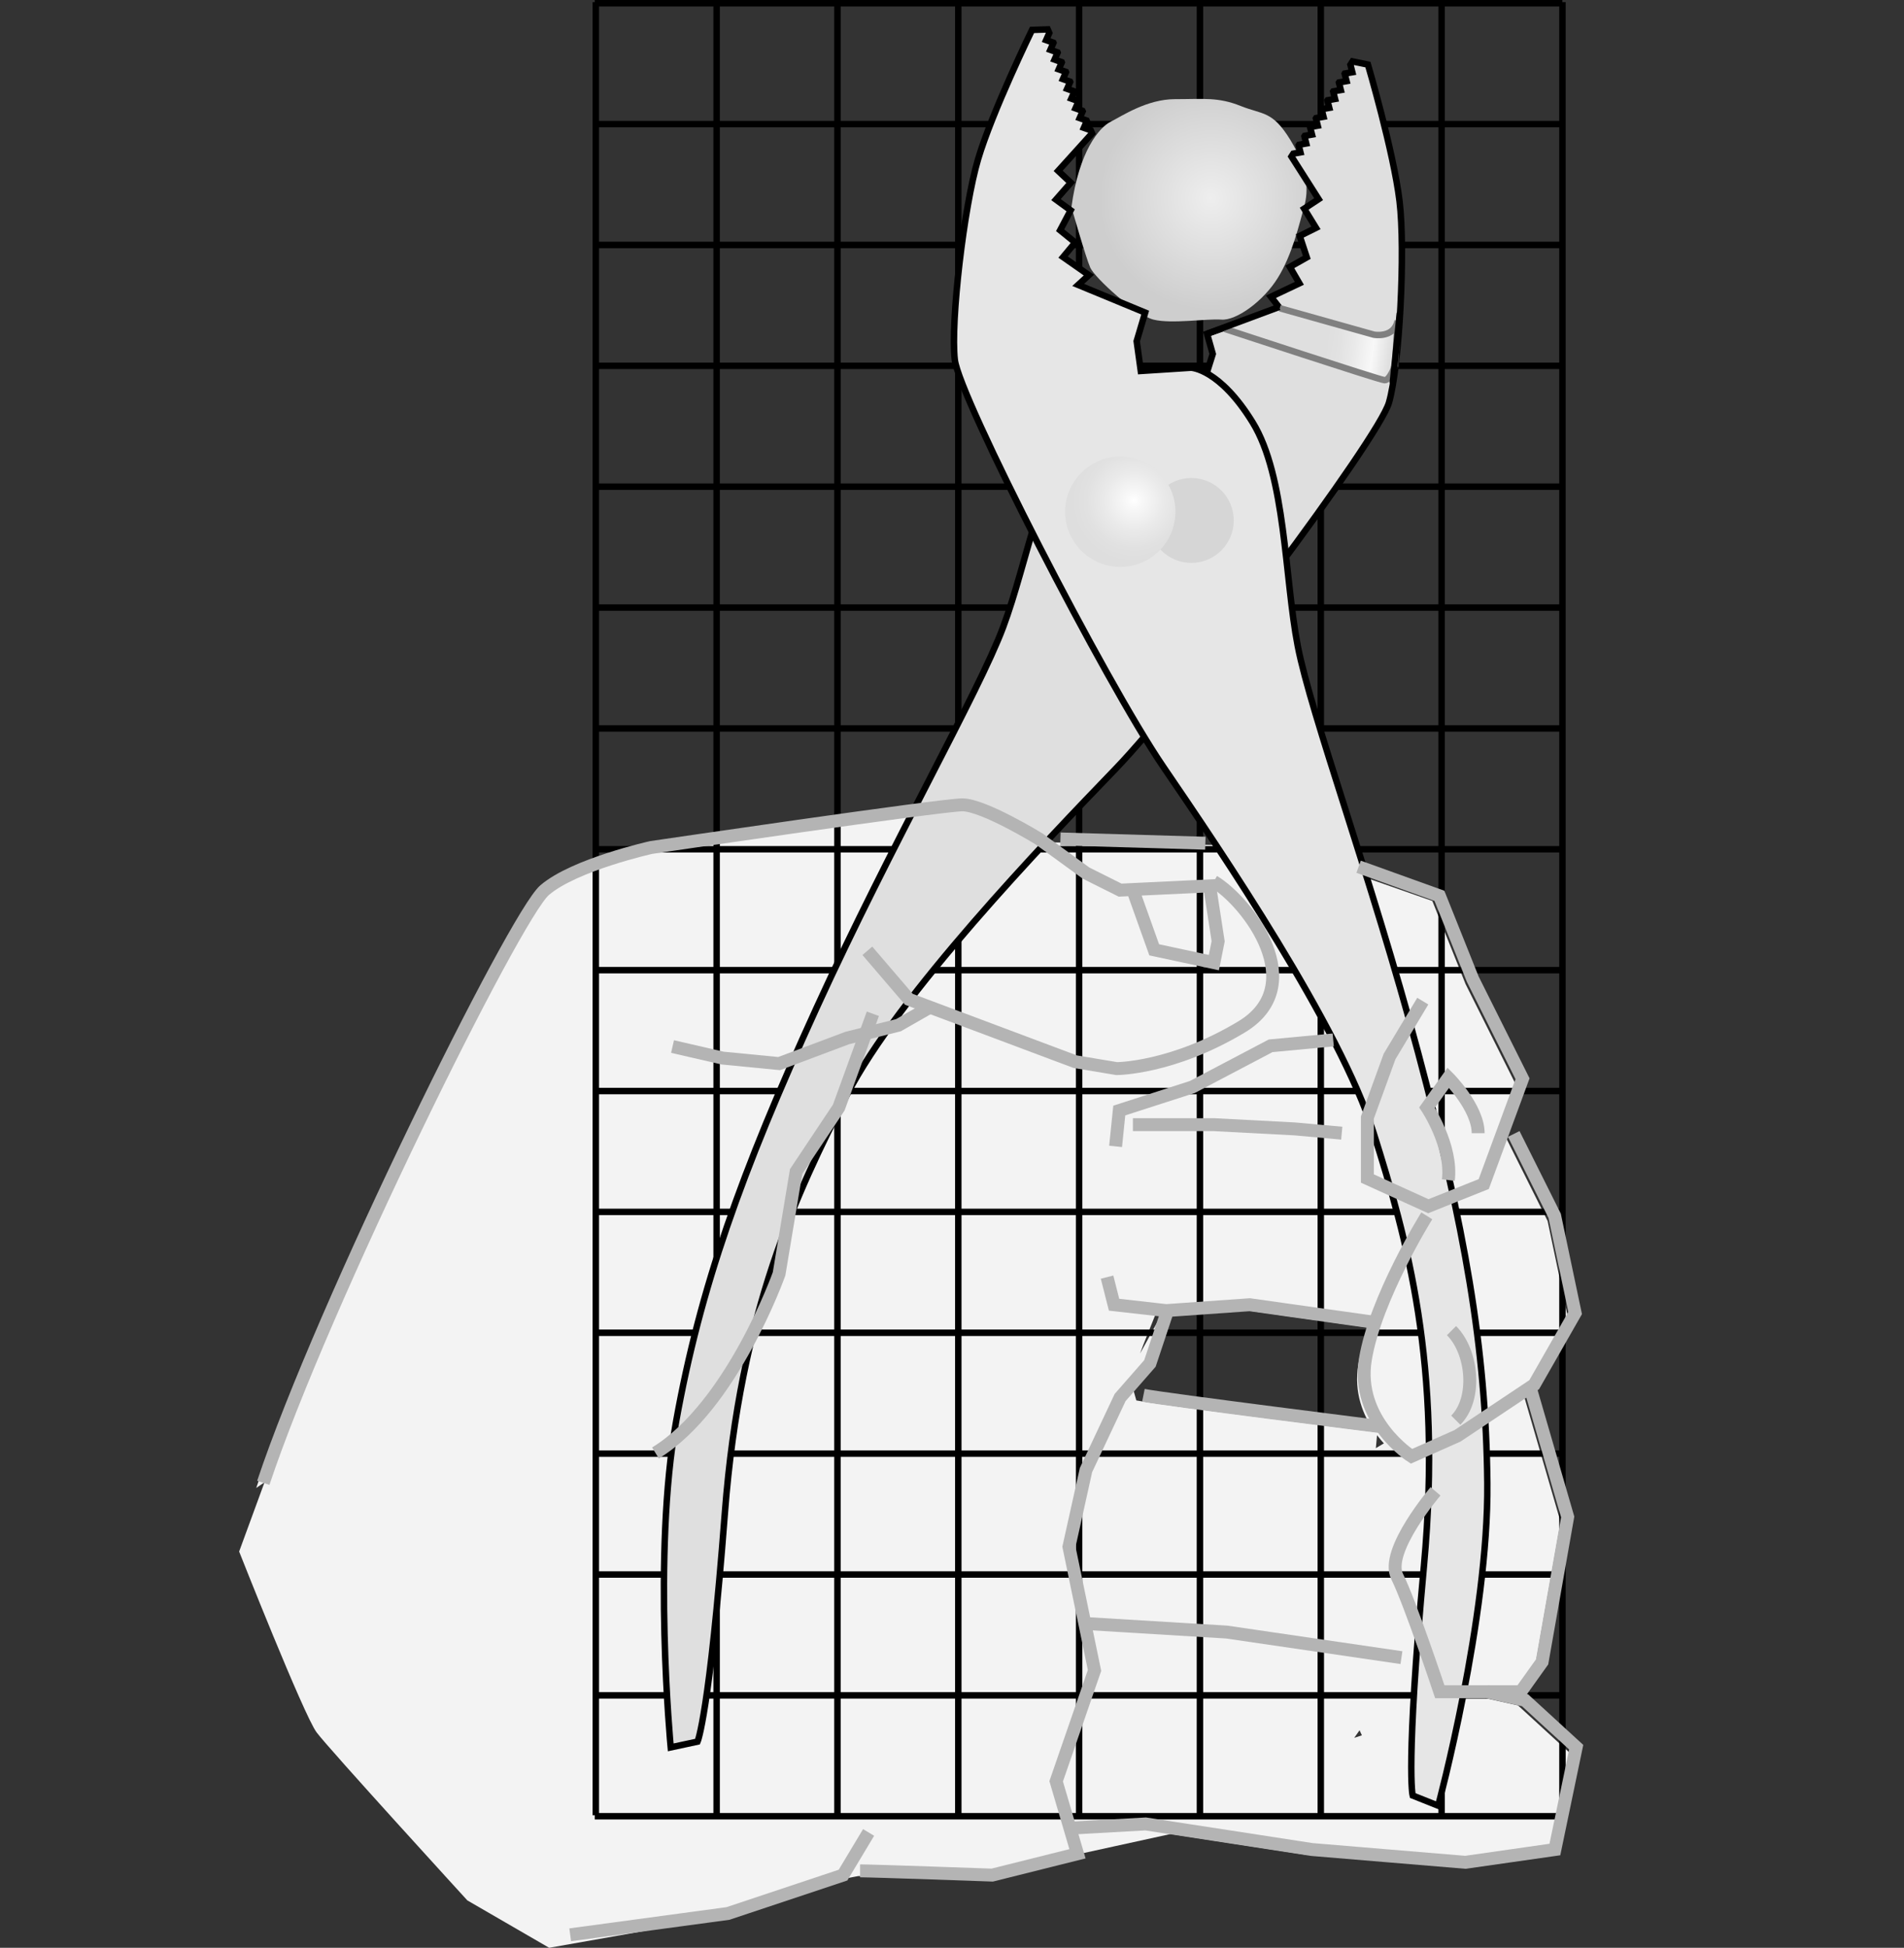 <?xml version="1.0" encoding="iso-8859-1"?>
<!-- Generator: Adobe Illustrator 11 Build 196, SVG Export Plug-In . SVG Version: 6.0.0 Build 78)  -->
<!DOCTYPE svg PUBLIC "-//W3C//DTD SVG 1.0//EN"    "http://www.w3.org/TR/2001/REC-SVG-20010904/DTD/svg10.dtd">
<svg  
	 width="147.402" height="150.747" viewBox="0 0 147.402 150.747"
	 style="overflow:visible;enable-background:new 0 0 147.402 150.747" xml:space="preserve">
	<rect x="0" y="0" width="147.402" height="150.747" fill="#333333" stroke="none"/>
	<g id="Layer_1">
		<path style="fill:#F3F3F3;" d="M117.517,131.988l-2.97-0.66l-0.04,0.013c0.001-0.004,0.001-0.009,0.002-0.013h0.038h2.64
			l1.65-2.31l1.98-11.22l-2.91-10.023l0.319-0.212l3.168-5.544l-1.584-7.524l-3.168-6.336l-1.369,1.289l2.049-5.562l-3.861-7.722
			l-2.574-6.435l-8.58-3.003l0.474,0.724l-2.934-1.369l-4.667-0.667l-15.552-0.247c-0.953-0.568-4.266-2.479-5.671-2.479
			c-1.65,0-24.09,3.3-24.09,3.3s-5.94,1.32-8.25,3.3s-17.16,32.01-21.78,45.87l0.642-0.438l-1.965,5.359c0,0,5,12.667,6,14
			c1,1.333,11.667,13,11.667,13l6.333,3.667l11.17-1.971l2.123-0.287l8.91-2.97l1.729-0.323c2.032,0.045,9.821,0.323,9.821,0.323
			l6.6-1.65l-0.063-0.216l7.825-1.712l6.099,0.938l4.29,0.66l11.88,0.99l6.93-0.99l1.65-7.92L117.517,131.988z M88.261,104.752
			l0.252-0.672l0.914-2.285l0.312,0.035l6.464-0.456l9.696,1.366l-4.942-0.834l5.021,0.644c-0.364,1.032-0.66,2.065-0.821,3.033
			c-0.366,2.199,0.372,3.967,1.268,5.24c-1.91-0.24-16.91-2.13-18.454-2.439l-0.4-1.43l0.906-1.035l1.32-3.96L88.261,104.752z
			 M106.606,111.075c0.175,0.231,0.352,0.44,0.528,0.633l-0.62,0.372L106.606,111.075z M105.253,133.911
			c0.057,0.135,0.118,0.264,0.18,0.393l-0.593,0.194L105.253,133.911z M116.573,109.016l0.04-0.378l0.709-0.473L116.573,109.016z"/>
		<g>
			<g>
				<line style="fill:none;stroke:#000000;stroke-width:0.5;" x1="46.124" y1="0.167" x2="46.124" y2="140.487"/>
				<line style="fill:none;stroke:#000000;stroke-width:0.5;" x1="55.479" y1="0.167" x2="55.479" y2="140.487"/>
				<line style="fill:none;stroke:#000000;stroke-width:0.5;" x1="64.833" y1="0.167" x2="64.833" y2="140.487"/>
				<line style="fill:none;stroke:#000000;stroke-width:0.5;" x1="74.188" y1="0.167" x2="74.188" y2="140.487"/>
				<line style="fill:none;stroke:#000000;stroke-width:0.5;" x1="83.542" y1="0.167" x2="83.542" y2="140.487"/>
				<line style="fill:none;stroke:#000000;stroke-width:0.5;" x1="92.896" y1="140.487" x2="92.896" y2="0.167"/>
				<line style="fill:none;stroke:#000000;stroke-width:0.5;" x1="102.251" y1="0.167" x2="102.251" y2="140.487"/>
				<line style="fill:none;stroke:#000000;stroke-width:0.5;" x1="111.605" y1="0.167" x2="111.605" y2="140.487"/>
				<line style="fill:none;stroke:#000000;stroke-width:0.5;" x1="120.96" y1="0.167" x2="120.96" y2="140.487"/>
			</g>
			<line style="fill:none;stroke:#000000;stroke-width:0.5;" x1="46.042" y1="0.25" x2="120.952" y2="0.25"/>
			<line style="fill:none;stroke:#000000;stroke-width:0.5;" x1="46.042" y1="9.604" x2="120.952" y2="9.604"/>
			<line style="fill:none;stroke:#000000;stroke-width:0.5;" x1="46.042" y1="18.958" x2="120.952" y2="18.958"/>
			<line style="fill:none;stroke:#000000;stroke-width:0.5;" x1="46.042" y1="28.313" x2="120.952" y2="28.313"/>
			<line style="fill:none;stroke:#000000;stroke-width:0.5;" x1="46.042" y1="37.667" x2="120.952" y2="37.667"/>
			<line style="fill:none;stroke:#000000;stroke-width:0.5;" x1="46.042" y1="47.022" x2="120.952" y2="47.022"/>
			<line style="fill:none;stroke:#000000;stroke-width:0.5;" x1="46.042" y1="56.376" x2="120.952" y2="56.376"/>
			<line style="fill:none;stroke:#000000;stroke-width:0.5;" x1="46.042" y1="65.73" x2="120.952" y2="65.73"/>
			<line style="fill:none;stroke:#000000;stroke-width:0.5;" x1="46.042" y1="75.085" x2="120.952" y2="75.085"/>
			<line style="fill:none;stroke:#000000;stroke-width:0.5;" x1="46.042" y1="84.439" x2="120.952" y2="84.439"/>
			<line style="fill:none;stroke:#000000;stroke-width:0.5;" x1="46.042" y1="93.794" x2="120.952" y2="93.794"/>
			<line style="fill:none;stroke:#000000;stroke-width:0.5;" x1="46.042" y1="103.148" x2="120.952" y2="103.148"/>
			<line style="fill:none;stroke:#000000;stroke-width:0.5;" x1="46.042" y1="112.502" x2="120.952" y2="112.502"/>
			<line style="fill:none;stroke:#000000;stroke-width:0.5;" x1="46.042" y1="121.857" x2="120.952" y2="121.857"/>
			<line style="fill:none;stroke:#000000;stroke-width:0.5;" x1="46.042" y1="131.211" x2="120.952" y2="131.211"/>
			<line style="fill:none;stroke:#000000;stroke-width:0.5;" x1="46.042" y1="140.565" x2="120.952" y2="140.565"/>
		</g>
		
			<radialGradient id="XMLID_6_" cx="93.68" cy="15.413" r="8.24" fx="93.68" fy="15.413" gradientTransform="matrix(1.05 0 0 1.05 -4.611 -0.823)" gradientUnits="userSpaceOnUse">
			<stop  offset="0" style="stop-color:#EEEEEE"/>
			<stop  offset="1" style="stop-color:#CECECE"/>
			
			
			
		</radialGradient>
		<path style="fill:url(#XMLID_6_);" d="M82.948,16.03c0.582-4.332,2.156-6.169,3.031-6.606s2.8-1.75,4.988-1.75
			s3.325-0.175,5.075,0.525c1.75,0.7,2.45,0.35,3.85,2.625c1.4,2.275,1.425,3.938,1.062,5.207c-0.362,1.269-0.887,3.631-2.025,5.469
			s-3.237,3.325-4.375,3.237c-1.138-0.087-3.85,0.35-5.25,0c-1.4-0.35-4.55-3.237-4.9-4.025
			C84.054,19.923,82.948,16.03,82.948,16.03z"/>
		<g>
			<path style="fill:#DFDFDF;stroke:#000000;stroke-width:0.5;" d="M83.989,32.085c3.235-3.688,5.407-3.371,5.407-3.371l3.792,0.896
				l0.7-2.217l-0.441-1.562l5.634-1.976l-0.689-0.886l2.2-1.042l-0.736-1.268l1.311-0.741l-0.546-1.657l1.259-0.627l-0.913-1.483
				l1.117-0.738l-2.102-3.299l0.143-0.222l0.553-0.099l-0.137-0.548l0.027-0.042l0.557-0.099l-0.138-0.552l0.024-0.038l0.561-0.1
				L101.43,9.86l0.021-0.033l0.564-0.101l-0.14-0.56l0.018-0.028l0.568-0.101l-0.141-0.563l0.016-0.024l0.572-0.102l-0.142-0.567
				l0.013-0.02l0.576-0.103l-0.143-0.571l0.01-0.015l0.579-0.103l-0.144-0.575l0.007-0.011l0.583-0.104l-0.145-0.578l0.004-0.007
				l0.587-0.104l-0.146-0.582l0.163-0.253l1.192,0.243c0,0,1.981,6.739,2.445,10.56s0.002,12.794-0.819,15.608
				c-0.822,2.813-15.667,22.646-21.178,28.355C80.84,65.23,69.484,77.078,65.566,84.726s-8.247,16.704-9.448,32.359
				s-2.115,17.705-2.115,17.705l-2.078,0.446c0,0-1.427-14.948,0.423-25.253c1.851-10.306,5.033-19.222,10.854-31.948
				c5.822-12.727,12.547-24.399,14.45-29.477C79.556,43.479,80.753,35.774,83.989,32.085z"/>
			<path style="fill:#E6E6E6;stroke:#000000;stroke-width:0.5;" d="M96.973,32.687c-2.573-4.178-4.767-4.227-4.767-4.227
				l-3.889,0.25l-0.319-2.303l0.658-2.214l-5.186-2.143l0.828-0.758l-1.995-1.396l0.937-1.127l-1.168-0.949l0.815-1.542
				l-1.137-0.829l1.148-1.31l-0.978-0.915l2.625-2.901l-0.104-0.242l-0.529-0.189l0.227-0.518l-0.02-0.046l-0.532-0.191l0.229-0.521
				l-0.018-0.041l-0.536-0.192l0.23-0.524l-0.015-0.036l-0.54-0.193L83.171,7.1l-0.014-0.031l-0.543-0.195l0.233-0.532l-0.011-0.026
				l-0.547-0.196l0.235-0.535l-0.009-0.021l-0.55-0.197l0.236-0.539L82.194,4.81L81.64,4.611l0.238-0.542l-0.005-0.012l-0.558-0.2
				l0.239-0.546l-0.003-0.007L80.99,3.103l0.241-0.549l-0.118-0.277l-1.217,0.04c0,0-3.08,6.312-4.176,10.002
				s-2.142,12.614-1.802,15.526c0.34,2.912,11.661,24.946,16.139,31.497c4.479,6.55,13.694,20.13,16.278,28.326
				c2.584,8.196,5.338,17.848,3.905,33.484c-1.434,15.635-0.875,17.809-0.875,17.809l1.975,0.787c0,0,3.906-14.499,3.805-24.969
				c-0.102-10.47-1.749-19.793-5.36-33.314c-3.612-13.521-8.291-26.154-9.319-31.478C99.438,44.662,99.547,36.864,96.973,32.687z"/>
			<circle style="fill:#D6D6D6;" cx="92.229" cy="40.279" r="3.285"/> 
			
				<radialGradient id="XMLID_7_" cx="103.18" cy="38.997" r="6.604" fx="103.18" fy="38.997" gradientTransform="matrix(0.724 0.055 -0.055 0.724 15.216 4.835)" gradientUnits="userSpaceOnUse">
				<stop  offset="0" style="stop-color:#FFFFFF"/>
				<stop  offset="0.128" style="stop-color:#F8F8F8"/>
				<stop  offset="0.468" style="stop-color:#EAEAEA"/>
				<stop  offset="0.769" style="stop-color:#E1E1E1"/>
				<stop  offset="1" style="stop-color:#DEDEDE"/>
				
				
				
			</radialGradient>
			<circle style="fill:url(#XMLID_7_);" cx="86.729" cy="39.606" r="4.27"/> 
			
				<linearGradient id="XMLID_8_" gradientUnits="userSpaceOnUse" x1="129.316" y1="20.965" x2="121.816" y2="20.549" gradientTransform="matrix(0.724 0.055 -0.055 0.724 15.216 4.835)">
				<stop  offset="0" style="stop-color:#DFDFDF"/>
				<stop  offset="0.26" style="stop-color:#F8F8F8"/>
				<stop  offset="0.329" style="stop-color:#F4F4F4"/>
				<stop  offset="0.533" style="stop-color:#E9E9E9"/>
				<stop  offset="0.735" style="stop-color:#E2E2E2"/>
				<stop  offset="0.93" style="stop-color:#DFDFDF"/>
				
				
				
				
				
			</linearGradient>
			<path style="fill:url(#XMLID_8_);stroke:#808080;stroke-width:0.5;" d="M99.08,23.855l7.281,2.047c0,0,1.554,0.3,1.84-1.073
				l-0.201,3.442c0,0-0.393,1.183-0.815,1.151c-0.422-0.032-12.375-3.973-12.375-3.973"/>
			
				<linearGradient id="XMLID_9_" gradientUnits="userSpaceOnUse" x1="131.696" y1="20.776" x2="127.474" y2="20.541" gradientTransform="matrix(0.724 0.055 -0.055 0.724 15.216 4.835)">
				<stop  offset="0" style="stop-color:#DFDFDF"/>
				<stop  offset="0.26" style="stop-color:#F8F8F8"/>
				<stop  offset="0.329" style="stop-color:#F4F4F4"/>
				<stop  offset="0.533" style="stop-color:#E9E9E9"/>
				<stop  offset="0.735" style="stop-color:#E2E2E2"/>
				<stop  offset="0.93" style="stop-color:#DFDFDF"/>
				
				
				
				
				
			</linearGradient>
			<line style="fill:url(#XMLID_9_);stroke:#000000;stroke-width:0.5;" x1="108.368" y1="24.235" x2="107.821" y2="29.653"/>
			
				<linearGradient id="XMLID_10_" gradientUnits="userSpaceOnUse" x1="118.694" y1="19.253" x2="107.455" y2="18.629" gradientTransform="matrix(0.724 0.055 -0.055 0.724 15.216 4.835)">
				<stop  offset="0" style="stop-color:#DFDFDF"/>
				<stop  offset="0.26" style="stop-color:#F8F8F8"/>
				<stop  offset="0.329" style="stop-color:#F4F4F4"/>
				<stop  offset="0.533" style="stop-color:#E9E9E9"/>
				<stop  offset="0.735" style="stop-color:#E2E2E2"/>
				<stop  offset="0.93" style="stop-color:#DFDFDF"/>
				
				
				
				
				
			</linearGradient>
			<line style="fill:url(#XMLID_10_);stroke:#000000;stroke-width:0.5;" x1="93.447" y1="25.832" x2="99.033" y2="23.754"/>
		</g>
		<path style="fill:none;stroke:#B4B4B4;" d="M20.385,114.761c4.62-13.86,19.47-43.891,21.78-45.871s8.25-3.3,8.25-3.3
			s22.44-3.3,24.09-3.3s5.94,2.64,5.94,2.64l3.63,2.64l2.64,1.32l6.93-0.33l0.66,4.29l-0.33,1.65l-4.62-0.99l-1.65-4.62"/>
		<path style="fill:none;stroke:#B4B4B4;" d="M93.96,68.224c2.682,1.609,7.508,8.044,2.145,11.261
			c-5.362,3.218-9.652,3.218-9.652,3.218l-3.218-0.537l-12.87-4.826l-3.217-3.754"/>
		<polyline style="fill:none;stroke:#B4B4B4;" points="71.865,78.025 69.555,79.345 65.595,80.335 60.315,82.315 55.943,81.889 
			52.065,80.996 "/>
		<path style="fill:none;stroke:#B4B4B4;" d="M67.574,78.46l-2.64,7.26l-3.3,4.95l-1.32,7.92c0,0-3.63,10.23-9.57,13.86"/>
		<polyline style="fill:none;stroke:#B4B4B4;" points="44.144,149.741 56.355,148.091 65.264,145.121 67.244,141.821 "/>
		<line style="fill:none;stroke:#B4B4B4;" x1="82.094" y1="64.93" x2="93.315" y2="65.26"/>
		<polyline style="fill:none;stroke:#B4B4B4;" points="105.18,67.08 111.435,69.33 114.009,75.765 117.87,83.487 114.867,91.638 
			110.577,93.354 105.858,91.209 105.858,86.49 107.573,81.771 110.148,77.481 "/>
		<path style="fill:none;stroke:#B4B4B4;" d="M117.19,87.761l3.168,6.336l1.584,7.524l-3.168,5.544l-5.94,3.96l-3.564,1.584
			c0,0-4.356-2.772-3.564-7.524c0.792-4.752,4.752-11.088,4.752-11.088"/>
		<path style="fill:none;stroke:#B4B4B4;" d="M112.372,102.983c1.65,1.65,1.98,5.28,0.33,6.93"/>
		<path style="fill:none;stroke:#B4B4B4;" d="M111.135,115.42c0,0-3.96,4.62-2.97,6.6c0.99,1.98,3.3,8.91,3.3,8.91h6.27l1.65-2.31
			l1.98-11.22l-2.97-10.23"/>
		<polyline style="fill:none;stroke:#B4B4B4;" points="82.755,141.491 88.695,141.161 97.275,142.48 101.565,143.141 
			113.445,144.131 120.375,143.141 122.025,135.221 118.065,131.591 115.095,130.931 "/>
		<polyline style="fill:none;stroke:#B4B4B4;" points="103.215,80.483 98.367,80.939 92.307,84.126 86.651,85.948 86.366,88.723 "/>
		<polyline style="fill:none;stroke:#B4B4B4;" points="85.705,98.841 86.247,100.977 90.287,101.432 96.751,100.977 
			106.447,102.343 "/>
		<polyline style="fill:none;stroke:#B4B4B4;" points="103.875,87.7 100.245,87.371 93.975,87.041 87.705,87.041 "/>
		<path style="fill:none;stroke:#B4B4B4;" d="M107.175,110.45c0,0-17.005-2.134-18.655-2.464"/>
		<polyline style="fill:none;stroke:#B4B4B4;" points="108.495,128.291 94.965,126.311 84.074,125.65 "/>
		<path style="fill:none;stroke:#B4B4B4;" d="M112.125,91.331c0.33-2.64-1.65-5.61-1.65-5.61l1.65-2.31c0,0,2.31,2.31,2.31,4.29"/>
		<path style="fill:none;stroke:#B4B4B4;" d="M66.585,144.791c0.99,0,10.23,0.33,10.23,0.33l6.6-1.65l-1.65-5.61l2.97-8.58
			l-1.98-9.57l1.32-5.94l2.64-5.61l2.31-2.64l1.32-3.96"/>
		<rect y="93.246" style="fill:none;" width="147.402" height="2.835"/> 
	</g>
</svg>
